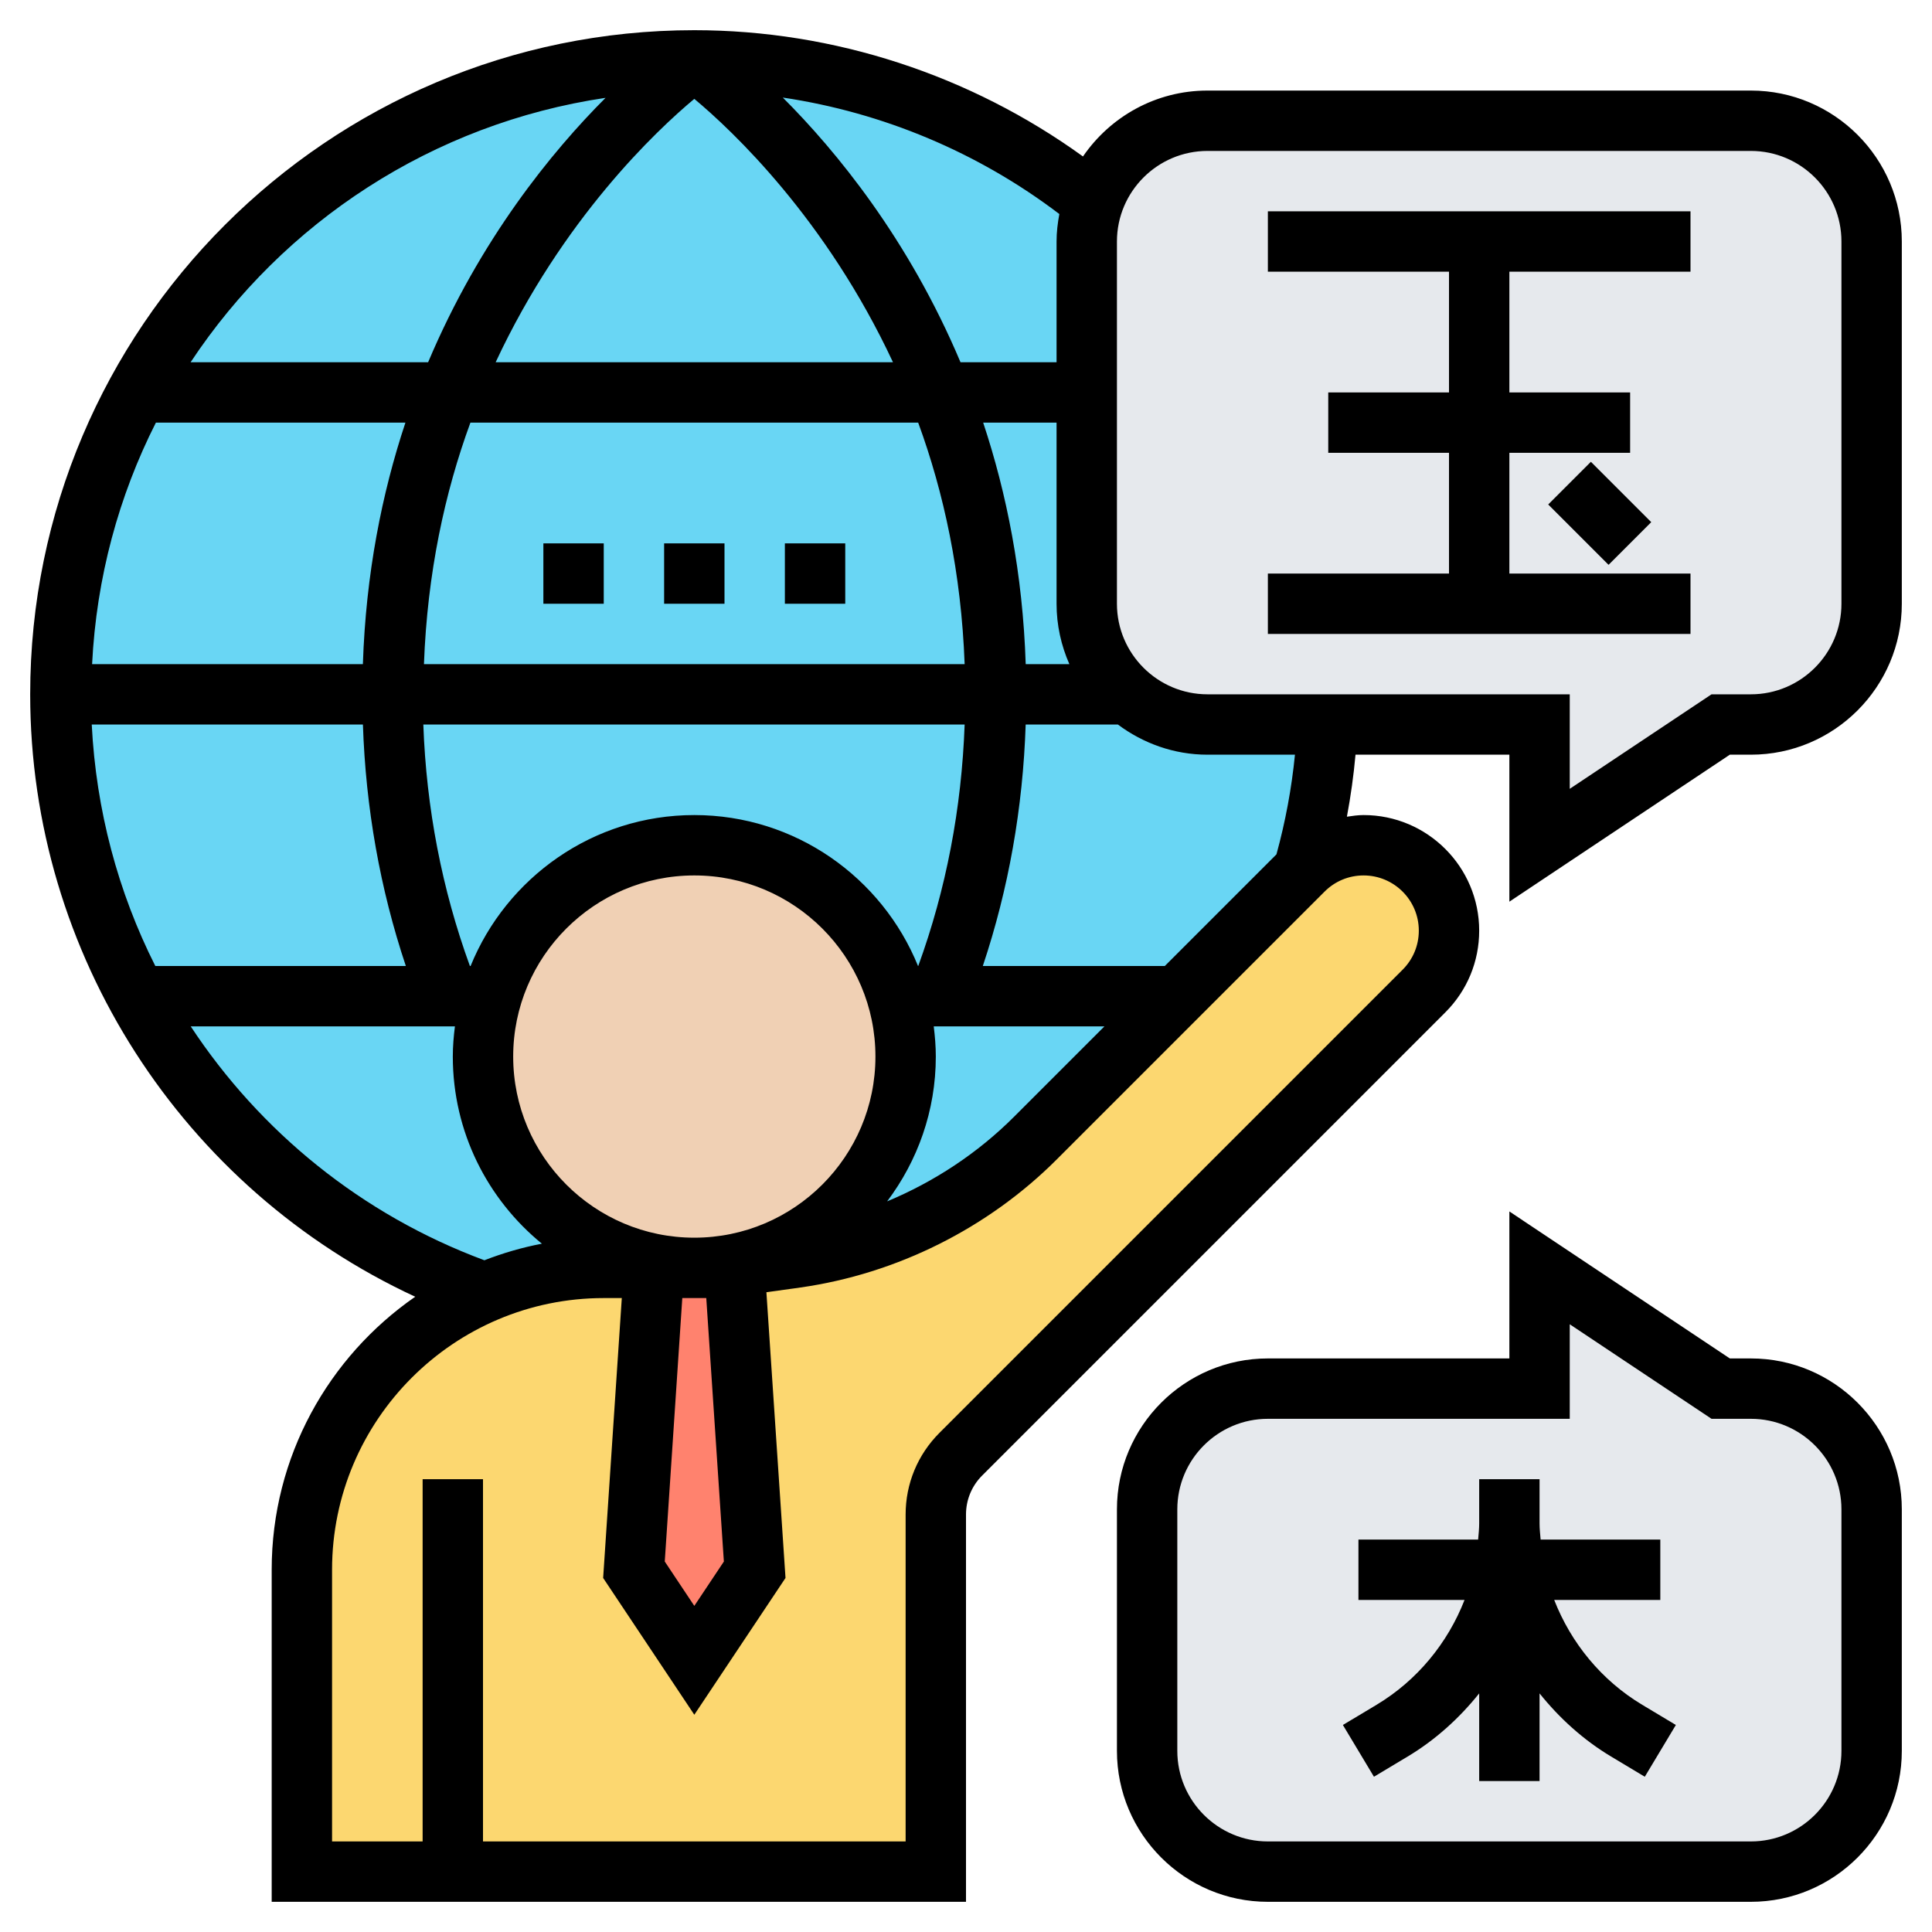 <svg id="Layer_35" enable-background="new 0 0 64 64" height="512" viewBox="0 0 64 64" width="512" xmlns="http://www.w3.org/2000/svg"><path d="m58 46h-1l-6-4v4h-1-8c-2.21 0-4 1.79-4 4v8c0 2.21 1.79 4 4 4h8 8c2.21 0 4-1.79 4-4v-8c0-2.21-1.79-4-4-4z" fill="#e6e9ed"/><circle cx="23" cy="23" fill="#69d6f4" r="21"/><path d="m36.22 6.69c.54-1.57 2.03-2.69 3.78-2.69h18c2.21 0 4 1.79 4 4v12c0 2.21-1.79 4-4 4h-1l-6 4v-4h-7.02-3.98c-1.01 0-1.93-.38-2.64-1-.83-.73-1.36-1.8-1.36-3v-7-5c0-.46.08-.9.22-1.31z" fill="#e6e9ed"/><path d="m15 62h-5v-10c0-4.11 2.48-7.64 6.03-9.18 1.22-.53 2.56-.82 3.97-.82h1.67l-.67 10 2 3 2-3-.67-10.05 2.05-.29c3-.43 5.78-1.82 7.92-3.96l4.7-4.7 4.17-4.17.01-.01c.53-.52 1.24-.82 1.99-.82.78 0 1.49.32 2 .83s.83 1.22.83 2c0 .75-.3 1.47-.83 2l-15.34 15.34c-.53.53-.83 1.25-.83 2v11.83z" fill="#fcd770"/><path d="m24 42 .33-.05.67 10.05-2 3-2-3 .67-10h1.33z" fill="#ff826e"/><path d="m30 35c0 3.87-3.13 7-7 7s-7-3.13-7-7c0-.69.1-1.37.29-2 .86-2.89 3.53-5 6.71-5s5.85 2.11 6.71 5c.19.63.29 1.31.29 2z" fill="#f0d0b4"/><path d="m42 9h6v4h-4v2h4v4h-6v2h14v-2h-6v-4h4v-2h-4v-4h6v-2h-14z"/><path d="m52 15.586h2v2.828h-2z" transform="matrix(.707 -.707 .707 .707 3.503 42.456)"/><path d="m58 3h-18c-1.712 0-3.223.867-4.125 2.183-3.731-2.696-8.25-4.183-12.875-4.183-12.131 0-22 9.869-22 22 0 8.617 5.05 16.385 12.754 19.956-2.869 1.988-4.754 5.298-4.754 9.044v11h23v-12.829c0-.488.19-.947.536-1.293l15.343-15.343c.723-.723 1.121-1.684 1.121-2.706 0-2.112-1.717-3.829-3.829-3.829-.188 0-.371.028-.553.054.127-.679.223-1.364.285-2.054h5.097v4.869l7.303-4.869h.697c2.757 0 5-2.243 5-5v-12c0-2.757-2.243-5-5-5zm-24.022 19c-.098-2.994-.631-5.658-1.409-8h2.431v6c0 .712.154 1.386.424 2zm-9.999 29.728-.979 1.469-.979-1.47.581-8.727h.794zm-.979-10.728c-3.309 0-6-2.691-6-6s2.691-6 6-6 6 2.691 6 6-2.691 6-6 6zm7.931-7h5.655l-2.993 2.993c-1.202 1.202-2.641 2.152-4.206 2.804 1.008-1.339 1.613-2.996 1.613-4.797 0-.339-.028-.672-.069-1zm-.52-2c-1.19-2.928-4.061-5-7.411-5s-6.221 2.072-7.411 5h-.023c-.924-2.538-1.443-5.221-1.543-8h17.932c-.1 2.779-.613 5.462-1.537 8zm-27.372-8h8.983c.093 2.765.568 5.446 1.422 8h-8.299c-1.235-2.447-1.963-5.165-2.106-8zm.012-2c.143-2.867.884-5.573 2.113-8h8.266c-.778 2.342-1.31 5.006-1.409 8zm10.993 0c.111-3.015.691-5.689 1.539-8h14.833c.848 2.311 1.428 4.985 1.539 8zm8.956-18.725c1.261 1.052 4.365 3.975 6.581 8.725h-13.162c2.216-4.75 5.32-7.673 6.581-8.725zm12 4.725v4h-3.182c-1.722-4.084-4.117-6.999-5.887-8.768 3.32.494 6.48 1.82 9.161 3.858-.055.296-.092.598-.092.91zm-14.94-4.759c-1.769 1.77-4.158 4.682-5.878 8.759h-7.868c3.068-4.637 8.015-7.909 13.746-8.759zm-13.742 30.759h8.752c-.042.328-.07.661-.07 1 0 2.498 1.152 4.73 2.951 6.199-.658.125-1.294.312-1.905.549-4.072-1.512-7.435-4.269-9.728-7.748zm40.682-3.171c0 .488-.19.947-.536 1.293l-15.342 15.342c-.724.724-1.122 1.685-1.122 2.707v10.829h-14v-12h-2v12h-3v-9c0-4.962 4.038-9 9-9h.598l-.618 9.272 3.02 4.531 3.021-4.531-.633-9.465 1.135-.158c3.192-.456 6.205-1.963 8.485-4.243l8.872-8.872c.344-.344.803-.534 1.291-.534 1.009 0 1.829.82 1.829 1.829zm-4.716-2.527-3.698 3.698h-6.029c.854-2.553 1.328-5.234 1.42-8h3.053c.833.62 1.854 1 2.969 1h2.898c-.11 1.118-.317 2.223-.613 3.302zm18.716-8.302c0 1.654-1.346 3-3 3h-1.303l-4.697 3.131v-3.131h-12c-1.654 0-3-1.346-3-3v-12c0-1.654 1.346-3 3-3h18c1.654 0 3 1.346 3 3z"/><path d="m58 45h-.697l-7.303-4.869v4.869h-8c-2.757 0-5 2.243-5 5v8c0 2.757 2.243 5 5 5h16c2.757 0 5-2.243 5-5v-8c0-2.757-2.243-5-5-5zm3 13c0 1.654-1.346 3-3 3h-16c-1.654 0-3-1.346-3-3v-8c0-1.654 1.346-3 3-3h10v-3.131l4.697 3.131h1.303c1.654 0 3 1.346 3 3z"/><path d="m18 18h2v2h-2z"/><path d="m22 18h2v2h-2z"/><path d="m26 18h2v2h-2z"/><path d="m51.485 53h3.515v-2h-3.965c-.014-.176-.035-.351-.035-.529v-1.471h-2v1.471c0 .178-.021.353-.035.529h-3.965v2h3.515c-.557 1.428-1.569 2.666-2.914 3.473l-1.116.669 1.029 1.715 1.116-.669c.922-.553 1.713-1.272 2.37-2.092v2.904h2v-2.904c.657.82 1.448 1.539 2.37 2.092l1.116.669 1.029-1.715-1.116-.669c-1.345-.807-2.357-2.045-2.914-3.473z"/></svg>
